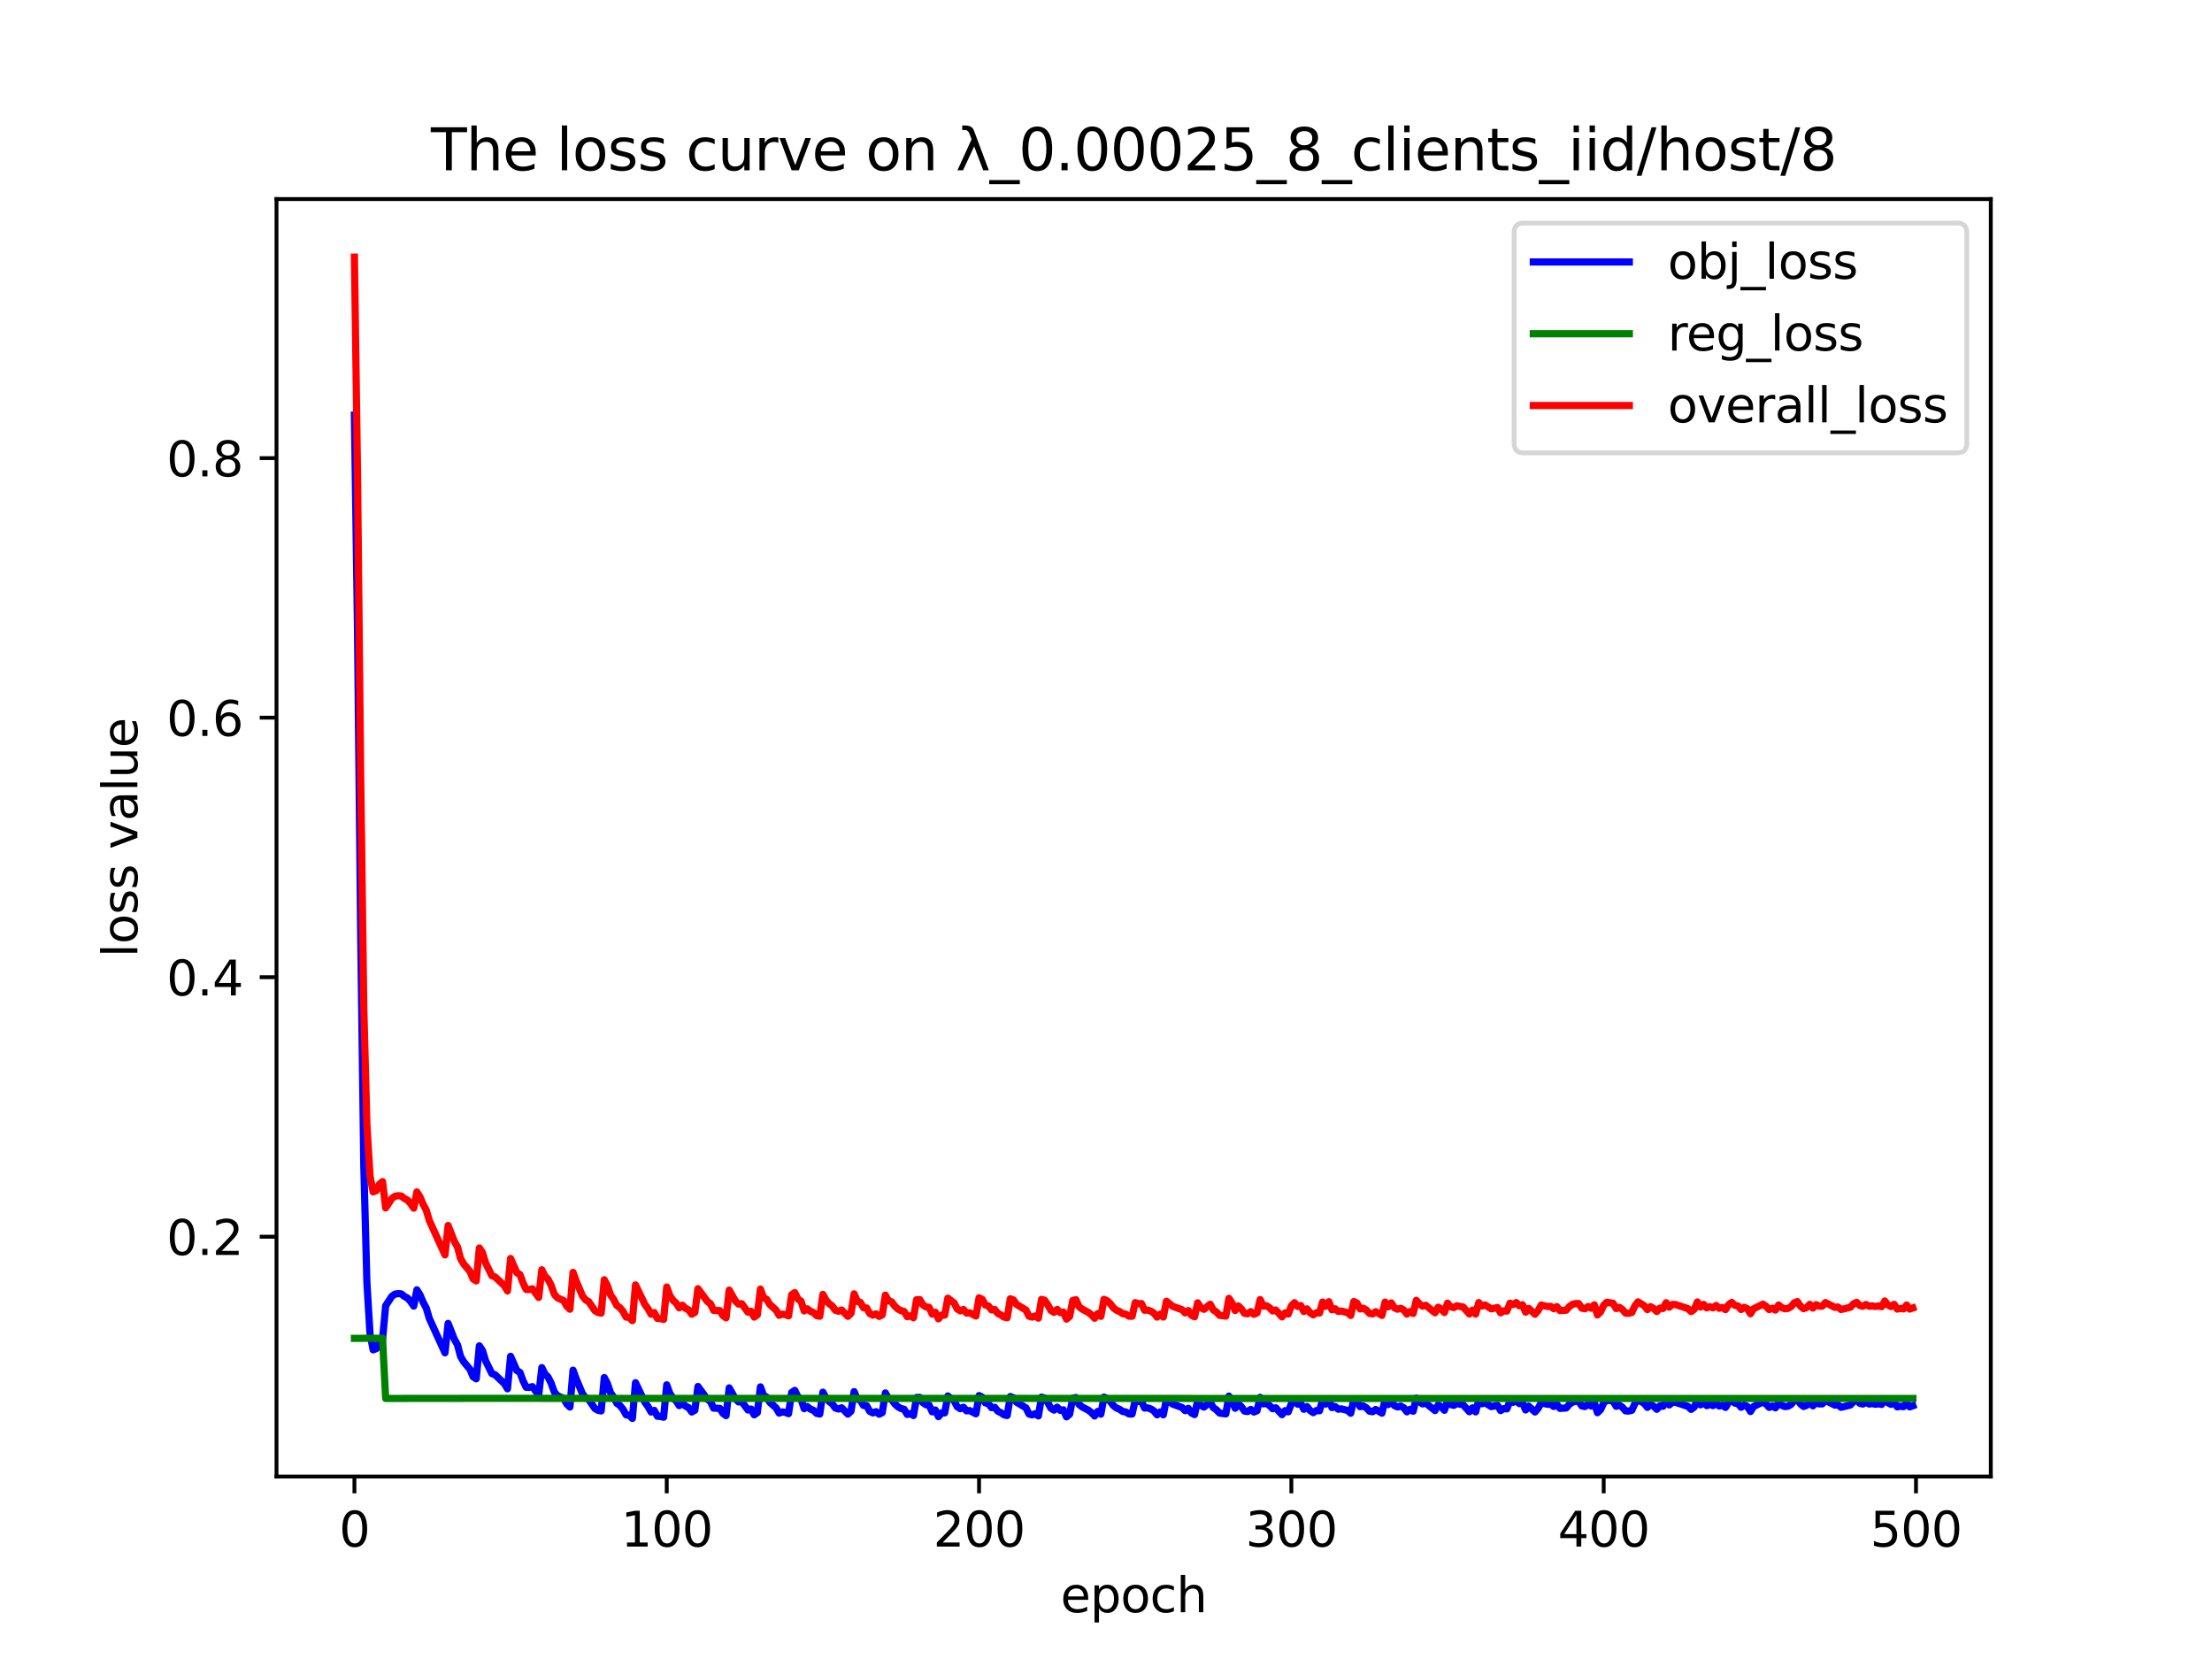 <?xml version="1.0" encoding="utf-8" standalone="no"?>
<!DOCTYPE svg PUBLIC "-//W3C//DTD SVG 1.1//EN"
  "http://www.w3.org/Graphics/SVG/1.1/DTD/svg11.dtd">
<svg xmlns:xlink="http://www.w3.org/1999/xlink" width="460.8pt" height="345.6pt" viewBox="0 0 460.8 345.6" xmlns="http://www.w3.org/2000/svg" version="1.1">
 <defs>
  <style type="text/css">*{stroke-linejoin: round; stroke-linecap: butt}</style>
 </defs>
 <g id="figure_1">
  <g id="patch_1">
   <path d="M 0 345.6 
L 460.8 345.6 
L 460.8 0 
L 0 0 
z
" style="fill: #ffffff"/>
  </g>
  <g id="axes_1">
   <g id="patch_2">
    <path d="M 57.6 307.584 
L 414.72 307.584 
L 414.72 41.472 
L 57.6 41.472 
z
" style="fill: #ffffff"/>
   </g>
   <g id="matplotlib.axis_1">
    <g id="xtick_1">
     <g id="line2d_1">
      <defs>
       <path id="m5f96a5a311" d="M 0 0 
L 0 3.5 
" style="stroke: #000000; stroke-width: 0.8"/>
      </defs>
      <g>
       <use xlink:href="#m5f96a5a311" x="73.833" y="307.584" style="stroke: #000000; stroke-width: 0.8"/>
      </g>
     </g>
     <g id="text_1">
      <!-- 0 -->
      <g transform="translate(70.651 322.182) scale(0.1 -0.1)">
       <defs>
        <path id="DejaVuSans-30" d="M 2034 4250 
Q 1547 4250 1301 3770 
Q 1056 3291 1056 2328 
Q 1056 1369 1301 889 
Q 1547 409 2034 409 
Q 2525 409 2770 889 
Q 3016 1369 3016 2328 
Q 3016 3291 2770 3770 
Q 2525 4250 2034 4250 
z
M 2034 4750 
Q 2819 4750 3233 4129 
Q 3647 3509 3647 2328 
Q 3647 1150 3233 529 
Q 2819 -91 2034 -91 
Q 1250 -91 836 529 
Q 422 1150 422 2328 
Q 422 3509 836 4129 
Q 1250 4750 2034 4750 
z
" transform="scale(0.016)"/>
       </defs>
       <use xlink:href="#DejaVuSans-30"/>
      </g>
     </g>
    </g>
    <g id="xtick_2">
     <g id="line2d_2">
      <g>
       <use xlink:href="#m5f96a5a311" x="138.894" y="307.584" style="stroke: #000000; stroke-width: 0.8"/>
      </g>
     </g>
     <g id="text_2">
      <!-- 100 -->
      <g transform="translate(129.35 322.182) scale(0.1 -0.1)">
       <defs>
        <path id="DejaVuSans-31" d="M 794 531 
L 1825 531 
L 1825 4091 
L 703 3866 
L 703 4441 
L 1819 4666 
L 2450 4666 
L 2450 531 
L 3481 531 
L 3481 0 
L 794 0 
L 794 531 
z
" transform="scale(0.016)"/>
       </defs>
       <use xlink:href="#DejaVuSans-31"/>
       <use xlink:href="#DejaVuSans-30" x="63.623"/>
       <use xlink:href="#DejaVuSans-30" x="127.246"/>
      </g>
     </g>
    </g>
    <g id="xtick_3">
     <g id="line2d_3">
      <g>
       <use xlink:href="#m5f96a5a311" x="203.955" y="307.584" style="stroke: #000000; stroke-width: 0.8"/>
      </g>
     </g>
     <g id="text_3">
      <!-- 200 -->
      <g transform="translate(194.411 322.182) scale(0.1 -0.1)">
       <defs>
        <path id="DejaVuSans-32" d="M 1228 531 
L 3431 531 
L 3431 0 
L 469 0 
L 469 531 
Q 828 903 1448 1529 
Q 2069 2156 2228 2338 
Q 2531 2678 2651 2914 
Q 2772 3150 2772 3378 
Q 2772 3750 2511 3984 
Q 2250 4219 1831 4219 
Q 1534 4219 1204 4116 
Q 875 4013 500 3803 
L 500 4441 
Q 881 4594 1212 4672 
Q 1544 4750 1819 4750 
Q 2544 4750 2975 4387 
Q 3406 4025 3406 3419 
Q 3406 3131 3298 2873 
Q 3191 2616 2906 2266 
Q 2828 2175 2409 1742 
Q 1991 1309 1228 531 
z
" transform="scale(0.016)"/>
       </defs>
       <use xlink:href="#DejaVuSans-32"/>
       <use xlink:href="#DejaVuSans-30" x="63.623"/>
       <use xlink:href="#DejaVuSans-30" x="127.246"/>
      </g>
     </g>
    </g>
    <g id="xtick_4">
     <g id="line2d_4">
      <g>
       <use xlink:href="#m5f96a5a311" x="269.016" y="307.584" style="stroke: #000000; stroke-width: 0.8"/>
      </g>
     </g>
     <g id="text_4">
      <!-- 300 -->
      <g transform="translate(259.472 322.182) scale(0.1 -0.1)">
       <defs>
        <path id="DejaVuSans-33" d="M 2597 2516 
Q 3050 2419 3304 2112 
Q 3559 1806 3559 1356 
Q 3559 666 3084 287 
Q 2609 -91 1734 -91 
Q 1441 -91 1130 -33 
Q 819 25 488 141 
L 488 750 
Q 750 597 1062 519 
Q 1375 441 1716 441 
Q 2309 441 2620 675 
Q 2931 909 2931 1356 
Q 2931 1769 2642 2001 
Q 2353 2234 1838 2234 
L 1294 2234 
L 1294 2753 
L 1863 2753 
Q 2328 2753 2575 2939 
Q 2822 3125 2822 3475 
Q 2822 3834 2567 4026 
Q 2313 4219 1838 4219 
Q 1578 4219 1281 4162 
Q 984 4106 628 3988 
L 628 4550 
Q 988 4650 1302 4700 
Q 1616 4750 1894 4750 
Q 2613 4750 3031 4423 
Q 3450 4097 3450 3541 
Q 3450 3153 3228 2886 
Q 3006 2619 2597 2516 
z
" transform="scale(0.016)"/>
       </defs>
       <use xlink:href="#DejaVuSans-33"/>
       <use xlink:href="#DejaVuSans-30" x="63.623"/>
       <use xlink:href="#DejaVuSans-30" x="127.246"/>
      </g>
     </g>
    </g>
    <g id="xtick_5">
     <g id="line2d_5">
      <g>
       <use xlink:href="#m5f96a5a311" x="334.077" y="307.584" style="stroke: #000000; stroke-width: 0.8"/>
      </g>
     </g>
     <g id="text_5">
      <!-- 400 -->
      <g transform="translate(324.533 322.182) scale(0.1 -0.1)">
       <defs>
        <path id="DejaVuSans-34" d="M 2419 4116 
L 825 1625 
L 2419 1625 
L 2419 4116 
z
M 2253 4666 
L 3047 4666 
L 3047 1625 
L 3713 1625 
L 3713 1100 
L 3047 1100 
L 3047 0 
L 2419 0 
L 2419 1100 
L 313 1100 
L 313 1709 
L 2253 4666 
z
" transform="scale(0.016)"/>
       </defs>
       <use xlink:href="#DejaVuSans-34"/>
       <use xlink:href="#DejaVuSans-30" x="63.623"/>
       <use xlink:href="#DejaVuSans-30" x="127.246"/>
      </g>
     </g>
    </g>
    <g id="xtick_6">
     <g id="line2d_6">
      <g>
       <use xlink:href="#m5f96a5a311" x="399.138" y="307.584" style="stroke: #000000; stroke-width: 0.8"/>
      </g>
     </g>
     <g id="text_6">
      <!-- 500 -->
      <g transform="translate(389.594 322.182) scale(0.1 -0.1)">
       <defs>
        <path id="DejaVuSans-35" d="M 691 4666 
L 3169 4666 
L 3169 4134 
L 1269 4134 
L 1269 2991 
Q 1406 3038 1543 3061 
Q 1681 3084 1819 3084 
Q 2600 3084 3056 2656 
Q 3513 2228 3513 1497 
Q 3513 744 3044 326 
Q 2575 -91 1722 -91 
Q 1428 -91 1123 -41 
Q 819 9 494 109 
L 494 744 
Q 775 591 1075 516 
Q 1375 441 1709 441 
Q 2250 441 2565 725 
Q 2881 1009 2881 1497 
Q 2881 1984 2565 2268 
Q 2250 2553 1709 2553 
Q 1456 2553 1204 2497 
Q 953 2441 691 2322 
L 691 4666 
z
" transform="scale(0.016)"/>
       </defs>
       <use xlink:href="#DejaVuSans-35"/>
       <use xlink:href="#DejaVuSans-30" x="63.623"/>
       <use xlink:href="#DejaVuSans-30" x="127.246"/>
      </g>
     </g>
    </g>
    <g id="text_7">
     <!-- epoch -->
     <g transform="translate(220.932 335.861) scale(0.1 -0.1)">
      <defs>
       <path id="DejaVuSans-65" d="M 3597 1894 
L 3597 1613 
L 953 1613 
Q 991 1019 1311 708 
Q 1631 397 2203 397 
Q 2534 397 2845 478 
Q 3156 559 3463 722 
L 3463 178 
Q 3153 47 2828 -22 
Q 2503 -91 2169 -91 
Q 1331 -91 842 396 
Q 353 884 353 1716 
Q 353 2575 817 3079 
Q 1281 3584 2069 3584 
Q 2775 3584 3186 3129 
Q 3597 2675 3597 1894 
z
M 3022 2063 
Q 3016 2534 2758 2815 
Q 2500 3097 2075 3097 
Q 1594 3097 1305 2825 
Q 1016 2553 972 2059 
L 3022 2063 
z
" transform="scale(0.016)"/>
       <path id="DejaVuSans-70" d="M 1159 525 
L 1159 -1331 
L 581 -1331 
L 581 3500 
L 1159 3500 
L 1159 2969 
Q 1341 3281 1617 3432 
Q 1894 3584 2278 3584 
Q 2916 3584 3314 3078 
Q 3713 2572 3713 1747 
Q 3713 922 3314 415 
Q 2916 -91 2278 -91 
Q 1894 -91 1617 61 
Q 1341 213 1159 525 
z
M 3116 1747 
Q 3116 2381 2855 2742 
Q 2594 3103 2138 3103 
Q 1681 3103 1420 2742 
Q 1159 2381 1159 1747 
Q 1159 1113 1420 752 
Q 1681 391 2138 391 
Q 2594 391 2855 752 
Q 3116 1113 3116 1747 
z
" transform="scale(0.016)"/>
       <path id="DejaVuSans-6f" d="M 1959 3097 
Q 1497 3097 1228 2736 
Q 959 2375 959 1747 
Q 959 1119 1226 758 
Q 1494 397 1959 397 
Q 2419 397 2687 759 
Q 2956 1122 2956 1747 
Q 2956 2369 2687 2733 
Q 2419 3097 1959 3097 
z
M 1959 3584 
Q 2709 3584 3137 3096 
Q 3566 2609 3566 1747 
Q 3566 888 3137 398 
Q 2709 -91 1959 -91 
Q 1206 -91 779 398 
Q 353 888 353 1747 
Q 353 2609 779 3096 
Q 1206 3584 1959 3584 
z
" transform="scale(0.016)"/>
       <path id="DejaVuSans-63" d="M 3122 3366 
L 3122 2828 
Q 2878 2963 2633 3030 
Q 2388 3097 2138 3097 
Q 1578 3097 1268 2742 
Q 959 2388 959 1747 
Q 959 1106 1268 751 
Q 1578 397 2138 397 
Q 2388 397 2633 464 
Q 2878 531 3122 666 
L 3122 134 
Q 2881 22 2623 -34 
Q 2366 -91 2075 -91 
Q 1284 -91 818 406 
Q 353 903 353 1747 
Q 353 2603 823 3093 
Q 1294 3584 2113 3584 
Q 2378 3584 2631 3529 
Q 2884 3475 3122 3366 
z
" transform="scale(0.016)"/>
       <path id="DejaVuSans-68" d="M 3513 2113 
L 3513 0 
L 2938 0 
L 2938 2094 
Q 2938 2591 2744 2837 
Q 2550 3084 2163 3084 
Q 1697 3084 1428 2787 
Q 1159 2491 1159 1978 
L 1159 0 
L 581 0 
L 581 4863 
L 1159 4863 
L 1159 2956 
Q 1366 3272 1645 3428 
Q 1925 3584 2291 3584 
Q 2894 3584 3203 3211 
Q 3513 2838 3513 2113 
z
" transform="scale(0.016)"/>
      </defs>
      <use xlink:href="#DejaVuSans-65"/>
      <use xlink:href="#DejaVuSans-70" x="61.523"/>
      <use xlink:href="#DejaVuSans-6f" x="125"/>
      <use xlink:href="#DejaVuSans-63" x="186.182"/>
      <use xlink:href="#DejaVuSans-68" x="241.162"/>
     </g>
    </g>
   </g>
   <g id="matplotlib.axis_2">
    <g id="ytick_1">
     <g id="line2d_7">
      <defs>
       <path id="mce538d1c68" d="M 0 0 
L -3.5 0 
" style="stroke: #000000; stroke-width: 0.8"/>
      </defs>
      <g>
       <use xlink:href="#mce538d1c68" x="57.6" y="257.631" style="stroke: #000000; stroke-width: 0.8"/>
      </g>
     </g>
     <g id="text_8">
      <!-- 0.2 -->
      <g transform="translate(34.697 261.43) scale(0.1 -0.1)">
       <defs>
        <path id="DejaVuSans-2e" d="M 684 794 
L 1344 794 
L 1344 0 
L 684 0 
L 684 794 
z
" transform="scale(0.016)"/>
       </defs>
       <use xlink:href="#DejaVuSans-30"/>
       <use xlink:href="#DejaVuSans-2e" x="63.623"/>
       <use xlink:href="#DejaVuSans-32" x="95.41"/>
      </g>
     </g>
    </g>
    <g id="ytick_2">
     <g id="line2d_8">
      <g>
       <use xlink:href="#mce538d1c68" x="57.6" y="203.567" style="stroke: #000000; stroke-width: 0.8"/>
      </g>
     </g>
     <g id="text_9">
      <!-- 0.4 -->
      <g transform="translate(34.697 207.366) scale(0.1 -0.1)">
       <use xlink:href="#DejaVuSans-30"/>
       <use xlink:href="#DejaVuSans-2e" x="63.623"/>
       <use xlink:href="#DejaVuSans-34" x="95.41"/>
      </g>
     </g>
    </g>
    <g id="ytick_3">
     <g id="line2d_9">
      <g>
       <use xlink:href="#mce538d1c68" x="57.6" y="149.502" style="stroke: #000000; stroke-width: 0.8"/>
      </g>
     </g>
     <g id="text_10">
      <!-- 0.6 -->
      <g transform="translate(34.697 153.302) scale(0.1 -0.1)">
       <defs>
        <path id="DejaVuSans-36" d="M 2113 2584 
Q 1688 2584 1439 2293 
Q 1191 2003 1191 1497 
Q 1191 994 1439 701 
Q 1688 409 2113 409 
Q 2538 409 2786 701 
Q 3034 994 3034 1497 
Q 3034 2003 2786 2293 
Q 2538 2584 2113 2584 
z
M 3366 4563 
L 3366 3988 
Q 3128 4100 2886 4159 
Q 2644 4219 2406 4219 
Q 1781 4219 1451 3797 
Q 1122 3375 1075 2522 
Q 1259 2794 1537 2939 
Q 1816 3084 2150 3084 
Q 2853 3084 3261 2657 
Q 3669 2231 3669 1497 
Q 3669 778 3244 343 
Q 2819 -91 2113 -91 
Q 1303 -91 875 529 
Q 447 1150 447 2328 
Q 447 3434 972 4092 
Q 1497 4750 2381 4750 
Q 2619 4750 2861 4703 
Q 3103 4656 3366 4563 
z
" transform="scale(0.016)"/>
       </defs>
       <use xlink:href="#DejaVuSans-30"/>
       <use xlink:href="#DejaVuSans-2e" x="63.623"/>
       <use xlink:href="#DejaVuSans-36" x="95.41"/>
      </g>
     </g>
    </g>
    <g id="ytick_4">
     <g id="line2d_10">
      <g>
       <use xlink:href="#mce538d1c68" x="57.6" y="95.438" style="stroke: #000000; stroke-width: 0.8"/>
      </g>
     </g>
     <g id="text_11">
      <!-- 0.8 -->
      <g transform="translate(34.697 99.237) scale(0.1 -0.1)">
       <defs>
        <path id="DejaVuSans-38" d="M 2034 2216 
Q 1584 2216 1326 1975 
Q 1069 1734 1069 1313 
Q 1069 891 1326 650 
Q 1584 409 2034 409 
Q 2484 409 2743 651 
Q 3003 894 3003 1313 
Q 3003 1734 2745 1975 
Q 2488 2216 2034 2216 
z
M 1403 2484 
Q 997 2584 770 2862 
Q 544 3141 544 3541 
Q 544 4100 942 4425 
Q 1341 4750 2034 4750 
Q 2731 4750 3128 4425 
Q 3525 4100 3525 3541 
Q 3525 3141 3298 2862 
Q 3072 2584 2669 2484 
Q 3125 2378 3379 2068 
Q 3634 1759 3634 1313 
Q 3634 634 3220 271 
Q 2806 -91 2034 -91 
Q 1263 -91 848 271 
Q 434 634 434 1313 
Q 434 1759 690 2068 
Q 947 2378 1403 2484 
z
M 1172 3481 
Q 1172 3119 1398 2916 
Q 1625 2713 2034 2713 
Q 2441 2713 2670 2916 
Q 2900 3119 2900 3481 
Q 2900 3844 2670 4047 
Q 2441 4250 2034 4250 
Q 1625 4250 1398 4047 
Q 1172 3844 1172 3481 
z
" transform="scale(0.016)"/>
       </defs>
       <use xlink:href="#DejaVuSans-30"/>
       <use xlink:href="#DejaVuSans-2e" x="63.623"/>
       <use xlink:href="#DejaVuSans-38" x="95.41"/>
      </g>
     </g>
    </g>
    <g id="text_12">
     <!-- loss value -->
     <g transform="translate(28.617 199.433) rotate(-90) scale(0.1 -0.1)">
      <defs>
       <path id="DejaVuSans-6c" d="M 603 4863 
L 1178 4863 
L 1178 0 
L 603 0 
L 603 4863 
z
" transform="scale(0.016)"/>
       <path id="DejaVuSans-73" d="M 2834 3397 
L 2834 2853 
Q 2591 2978 2328 3040 
Q 2066 3103 1784 3103 
Q 1356 3103 1142 2972 
Q 928 2841 928 2578 
Q 928 2378 1081 2264 
Q 1234 2150 1697 2047 
L 1894 2003 
Q 2506 1872 2764 1633 
Q 3022 1394 3022 966 
Q 3022 478 2636 193 
Q 2250 -91 1575 -91 
Q 1294 -91 989 -36 
Q 684 19 347 128 
L 347 722 
Q 666 556 975 473 
Q 1284 391 1588 391 
Q 1994 391 2212 530 
Q 2431 669 2431 922 
Q 2431 1156 2273 1281 
Q 2116 1406 1581 1522 
L 1381 1569 
Q 847 1681 609 1914 
Q 372 2147 372 2553 
Q 372 3047 722 3315 
Q 1072 3584 1716 3584 
Q 2034 3584 2315 3537 
Q 2597 3491 2834 3397 
z
" transform="scale(0.016)"/>
       <path id="DejaVuSans-20" transform="scale(0.016)"/>
       <path id="DejaVuSans-76" d="M 191 3500 
L 800 3500 
L 1894 563 
L 2988 3500 
L 3597 3500 
L 2284 0 
L 1503 0 
L 191 3500 
z
" transform="scale(0.016)"/>
       <path id="DejaVuSans-61" d="M 2194 1759 
Q 1497 1759 1228 1600 
Q 959 1441 959 1056 
Q 959 750 1161 570 
Q 1363 391 1709 391 
Q 2188 391 2477 730 
Q 2766 1069 2766 1631 
L 2766 1759 
L 2194 1759 
z
M 3341 1997 
L 3341 0 
L 2766 0 
L 2766 531 
Q 2569 213 2275 61 
Q 1981 -91 1556 -91 
Q 1019 -91 701 211 
Q 384 513 384 1019 
Q 384 1609 779 1909 
Q 1175 2209 1959 2209 
L 2766 2209 
L 2766 2266 
Q 2766 2663 2505 2880 
Q 2244 3097 1772 3097 
Q 1472 3097 1187 3025 
Q 903 2953 641 2809 
L 641 3341 
Q 956 3463 1253 3523 
Q 1550 3584 1831 3584 
Q 2591 3584 2966 3190 
Q 3341 2797 3341 1997 
z
" transform="scale(0.016)"/>
       <path id="DejaVuSans-75" d="M 544 1381 
L 544 3500 
L 1119 3500 
L 1119 1403 
Q 1119 906 1312 657 
Q 1506 409 1894 409 
Q 2359 409 2629 706 
Q 2900 1003 2900 1516 
L 2900 3500 
L 3475 3500 
L 3475 0 
L 2900 0 
L 2900 538 
Q 2691 219 2414 64 
Q 2138 -91 1772 -91 
Q 1169 -91 856 284 
Q 544 659 544 1381 
z
M 1991 3584 
L 1991 3584 
z
" transform="scale(0.016)"/>
      </defs>
      <use xlink:href="#DejaVuSans-6c"/>
      <use xlink:href="#DejaVuSans-6f" x="27.783"/>
      <use xlink:href="#DejaVuSans-73" x="88.965"/>
      <use xlink:href="#DejaVuSans-73" x="141.064"/>
      <use xlink:href="#DejaVuSans-20" x="193.164"/>
      <use xlink:href="#DejaVuSans-76" x="224.951"/>
      <use xlink:href="#DejaVuSans-61" x="284.131"/>
      <use xlink:href="#DejaVuSans-6c" x="345.41"/>
      <use xlink:href="#DejaVuSans-75" x="373.193"/>
      <use xlink:href="#DejaVuSans-65" x="436.572"/>
     </g>
    </g>
   </g>
   <g id="line2d_11">
    <path d="M 73.833 86.461 
L 74.483 131.934 
L 75.134 194.327 
L 75.785 242.802 
L 76.435 267.257 
L 77.086 277.919 
L 77.736 281.198 
L 78.387 280.941 
L 79.038 279.607 
L 79.688 279.068 
L 80.339 272.002 
L 81.64 270.034 
L 82.291 269.584 
L 82.941 269.475 
L 83.592 269.542 
L 84.242 270.066 
L 84.893 270.41 
L 85.544 271.127 
L 86.194 272.084 
L 86.845 268.696 
L 87.496 269.744 
L 88.146 271.275 
L 88.797 272.503 
L 89.447 274.683 
L 92.7 281.818 
L 93.351 275.691 
L 94.652 279.007 
L 95.303 280.151 
L 95.953 282.604 
L 96.604 283.695 
L 97.905 285.254 
L 98.556 286.813 
L 99.207 287.231 
L 99.857 280.364 
L 100.508 281.333 
L 101.158 283.48 
L 102.46 286.138 
L 103.11 286.372 
L 104.411 287.602 
L 105.062 288.213 
L 105.713 289.31 
L 106.363 282.546 
L 107.664 285.502 
L 108.315 285.9 
L 108.966 287.666 
L 109.616 288.998 
L 110.267 289.016 
L 110.918 288.864 
L 112.219 290.677 
L 112.869 284.898 
L 113.52 286.21 
L 114.171 286.873 
L 114.821 288.156 
L 115.472 289.996 
L 116.122 290.733 
L 117.424 291.321 
L 118.074 292.489 
L 118.725 293.11 
L 119.375 285.437 
L 120.026 287.229 
L 121.327 290.312 
L 121.978 291.162 
L 122.629 291.524 
L 123.93 293.419 
L 124.58 293.8 
L 125.231 293.926 
L 125.882 286.968 
L 126.532 288.202 
L 127.183 290.128 
L 127.833 291.053 
L 128.484 292.317 
L 129.135 292.786 
L 129.785 293.577 
L 130.436 294.743 
L 131.086 294.816 
L 131.737 295.488 
L 132.388 288.044 
L 134.339 292.112 
L 134.99 292.995 
L 135.641 294.158 
L 136.291 293.803 
L 136.942 295.026 
L 137.593 295.074 
L 138.243 295.236 
L 138.894 288.484 
L 139.544 290.28 
L 140.195 291.235 
L 140.846 291.82 
L 141.496 292.819 
L 142.147 292.273 
L 142.797 292.923 
L 143.448 293.233 
L 144.099 294.144 
L 144.749 293.776 
L 145.4 288.831 
L 147.352 291.491 
L 148.002 291.959 
L 148.653 293.341 
L 149.954 293.388 
L 150.605 294.443 
L 151.255 294.9 
L 151.906 289.124 
L 153.207 291.419 
L 153.858 292.036 
L 154.508 291.951 
L 155.81 293.726 
L 156.46 293.528 
L 157.111 294.739 
L 157.761 294.286 
L 158.412 288.914 
L 159.063 290.686 
L 159.713 291.043 
L 160.364 292.131 
L 161.665 293.273 
L 162.316 294.375 
L 162.966 294.127 
L 163.617 294.224 
L 164.268 294.496 
L 164.918 290.079 
L 165.569 289.647 
L 166.219 290.965 
L 166.87 291.431 
L 167.521 293.454 
L 168.171 293.017 
L 168.822 293.535 
L 169.472 293.808 
L 170.123 294.439 
L 170.774 294.566 
L 171.424 290.015 
L 172.075 291.22 
L 172.725 291.947 
L 173.376 292.445 
L 174.027 293.326 
L 174.677 293.526 
L 175.328 293.269 
L 176.629 294.586 
L 177.28 293.968 
L 177.93 289.904 
L 178.581 291.453 
L 179.232 291.683 
L 179.882 292.784 
L 180.533 292.837 
L 181.183 294.005 
L 181.834 294.333 
L 182.485 294.078 
L 183.135 294.6 
L 183.786 294.274 
L 184.436 290.173 
L 185.087 291.325 
L 185.738 291.562 
L 186.388 292.442 
L 187.039 293.046 
L 187.69 293.412 
L 188.34 293.572 
L 188.991 294.652 
L 189.641 294.48 
L 190.292 294.881 
L 190.943 291.113 
L 191.593 291.098 
L 192.244 292.184 
L 192.894 292.626 
L 193.545 292.707 
L 194.196 294.112 
L 194.846 293.732 
L 195.497 295.112 
L 196.147 294.324 
L 196.798 294.326 
L 197.449 290.803 
L 198.75 291.784 
L 199.401 293.05 
L 200.051 293.454 
L 200.702 293.146 
L 201.352 293.907 
L 202.003 293.848 
L 203.304 294.52 
L 203.955 290.726 
L 204.605 291.036 
L 205.256 292.224 
L 205.907 292.426 
L 206.557 293.238 
L 207.208 293.161 
L 207.858 293.97 
L 208.509 294.287 
L 209.16 294.744 
L 209.81 294.876 
L 210.461 290.932 
L 211.112 291.172 
L 211.762 292.101 
L 213.714 293.267 
L 214.365 294.562 
L 215.015 294.746 
L 215.666 294.501 
L 216.316 294.964 
L 216.967 291.044 
L 217.618 291.236 
L 218.268 292.179 
L 218.919 293.348 
L 219.569 293.752 
L 220.22 293.138 
L 220.871 293.802 
L 221.521 293.693 
L 222.172 295.159 
L 222.822 294.611 
L 223.473 291.28 
L 224.124 291.12 
L 224.774 292.559 
L 225.425 293.08 
L 226.726 293.766 
L 227.377 294.28 
L 228.027 294.979 
L 228.678 294.018 
L 229.329 294.592 
L 229.979 291.04 
L 230.63 291.333 
L 231.28 291.932 
L 231.931 292.803 
L 232.582 293.313 
L 233.232 293.585 
L 233.883 294.036 
L 234.533 294.131 
L 235.184 294.55 
L 235.835 294.569 
L 236.485 291.736 
L 237.136 291.953 
L 237.787 291.928 
L 238.437 293.317 
L 239.088 293.28 
L 239.738 293.508 
L 240.389 293.917 
L 241.04 294.736 
L 241.69 294.136 
L 242.341 294.731 
L 242.991 291.445 
L 244.293 292.509 
L 246.244 293.199 
L 246.895 293.872 
L 247.546 293.385 
L 248.196 294.355 
L 248.847 294.683 
L 249.498 291.771 
L 250.148 292.78 
L 250.799 293.125 
L 252.1 292.064 
L 252.751 293.244 
L 253.401 293.682 
L 254.052 294.364 
L 255.353 294.541 
L 256.004 290.833 
L 256.654 291.806 
L 257.305 293.364 
L 257.955 292.409 
L 258.606 293.047 
L 259.257 293.957 
L 259.907 294.053 
L 260.558 293.607 
L 261.208 294.15 
L 261.859 293.884 
L 262.51 291.092 
L 263.16 292.448 
L 263.811 292.367 
L 264.462 292.779 
L 265.112 293.464 
L 265.763 293.268 
L 267.064 294.701 
L 267.715 293.864 
L 268.365 294.112 
L 269.016 292.404 
L 269.666 291.748 
L 270.317 292.517 
L 270.968 292.337 
L 271.618 293.582 
L 272.269 293.023 
L 272.919 293.838 
L 273.57 294.278 
L 274.221 293.835 
L 274.871 293.89 
L 275.522 291.618 
L 276.173 292.492 
L 276.823 291.535 
L 277.474 293.231 
L 278.124 293.009 
L 278.775 293.558 
L 279.426 293.49 
L 280.727 293.818 
L 281.377 294.401 
L 282.028 291.498 
L 282.679 291.82 
L 283.329 293.038 
L 283.98 292.887 
L 284.63 293.264 
L 285.281 293.972 
L 285.932 294.091 
L 286.582 293.616 
L 287.884 294.387 
L 288.534 291.615 
L 289.185 292.598 
L 289.835 291.791 
L 290.486 292.816 
L 291.137 293.099 
L 291.787 292.91 
L 292.438 293.264 
L 293.088 294.116 
L 293.739 293.585 
L 294.39 293.983 
L 295.04 291.241 
L 295.691 292.003 
L 296.341 292.464 
L 296.992 292.273 
L 298.944 293.848 
L 299.595 292.687 
L 300.245 293.044 
L 300.896 293.79 
L 301.546 291.842 
L 302.197 292.592 
L 302.848 292.765 
L 303.498 292.395 
L 304.799 292.647 
L 306.101 294.091 
L 306.751 293.277 
L 307.402 294.117 
L 308.052 291.717 
L 308.703 292.435 
L 309.354 292.216 
L 310.655 293.026 
L 311.956 292.751 
L 312.607 293.854 
L 313.257 293.442 
L 313.908 293.498 
L 314.559 291.847 
L 315.209 292.134 
L 315.86 291.72 
L 316.51 292.393 
L 317.161 292.173 
L 317.812 293.717 
L 318.462 292.932 
L 319.763 294.144 
L 320.414 293.385 
L 321.065 292.232 
L 322.366 292.538 
L 323.016 292.505 
L 323.667 292.993 
L 324.318 292.552 
L 324.968 293.391 
L 326.27 293.309 
L 326.92 292.546 
L 327.571 292.088 
L 328.221 291.932 
L 328.872 291.924 
L 329.523 292.888 
L 330.173 293.007 
L 330.824 292.538 
L 331.474 292.895 
L 332.125 292.185 
L 332.776 294.293 
L 333.426 293.659 
L 334.077 292.271 
L 334.727 291.654 
L 336.029 291.859 
L 336.679 292.962 
L 337.33 292.716 
L 337.981 293.16 
L 338.631 293.91 
L 339.282 293.951 
L 339.932 293.795 
L 340.583 292.391 
L 341.234 291.568 
L 342.535 292.374 
L 343.185 293.185 
L 343.836 292.572 
L 344.487 292.938 
L 345.137 293.582 
L 345.788 292.869 
L 346.438 292.951 
L 347.089 291.741 
L 347.74 292.67 
L 348.39 292.115 
L 349.041 292.128 
L 351.643 292.984 
L 352.294 293.601 
L 352.945 293.108 
L 353.595 291.587 
L 354.246 292.651 
L 354.896 292.098 
L 355.547 292.822 
L 356.198 292.579 
L 356.848 292.814 
L 357.499 292.322 
L 358.149 292.905 
L 358.8 292.734 
L 359.451 293.19 
L 360.101 292.154 
L 360.752 291.679 
L 361.402 292.296 
L 362.053 292.423 
L 362.704 293.163 
L 363.354 292.702 
L 364.005 292.999 
L 364.656 294.048 
L 365.306 292.999 
L 367.258 292.053 
L 367.909 292.489 
L 368.559 293.183 
L 369.21 292.901 
L 369.86 293.276 
L 370.511 292.224 
L 371.162 292.758 
L 371.812 293.016 
L 372.463 292.945 
L 373.113 292.567 
L 373.764 291.777 
L 374.415 291.508 
L 375.065 292.465 
L 375.716 292.993 
L 376.367 292.751 
L 377.017 292.082 
L 377.668 292.862 
L 378.318 292.147 
L 378.969 292.464 
L 379.62 292.455 
L 380.27 291.717 
L 382.222 292.712 
L 382.873 292.638 
L 383.523 293.166 
L 385.475 292.686 
L 386.126 291.974 
L 386.776 291.675 
L 387.427 292.336 
L 388.078 292.487 
L 388.728 292.119 
L 389.379 292.488 
L 390.029 292.397 
L 390.68 292.537 
L 391.331 292.427 
L 391.981 292.575 
L 392.632 291.389 
L 393.282 292.218 
L 393.933 292.55 
L 394.584 292.088 
L 395.234 293.076 
L 395.885 292.942 
L 396.535 293.031 
L 397.186 292.227 
L 397.837 293.074 
L 398.487 292.841 
L 398.487 292.841 
" clip-path="url(#pc527990d55)" style="fill: none; stroke: #0000ff; stroke-width: 1.5; stroke-linecap: square"/>
   </g>
   <g id="line2d_12">
    <path d="M 73.833 278.802 
L 79.688 278.782 
L 80.339 291.322 
L 97.905 291.303 
L 334.727 291.327 
L 398.487 291.327 
L 398.487 291.327 
" clip-path="url(#pc527990d55)" style="fill: none; stroke: #008000; stroke-width: 1.5; stroke-linecap: square"/>
   </g>
   <g id="line2d_13">
    <path d="M 73.833 53.568 
L 74.483 99.04 
L 75.134 161.432 
L 75.785 209.906 
L 76.435 234.358 
L 77.086 245.017 
L 77.736 248.293 
L 78.387 248.034 
L 79.038 246.696 
L 79.688 246.155 
L 80.339 251.629 
L 81.64 249.652 
L 82.291 249.197 
L 82.941 249.085 
L 83.592 249.149 
L 84.242 249.67 
L 84.893 250.012 
L 85.544 250.728 
L 86.194 251.683 
L 86.845 248.298 
L 87.496 249.346 
L 88.146 250.877 
L 88.797 252.105 
L 89.447 254.284 
L 92.7 261.42 
L 93.351 255.295 
L 94.652 258.613 
L 95.303 259.758 
L 95.953 262.211 
L 96.604 263.303 
L 97.905 264.862 
L 98.556 266.422 
L 99.207 266.84 
L 99.857 259.975 
L 100.508 260.944 
L 101.158 263.092 
L 102.46 265.751 
L 103.11 265.986 
L 104.411 267.216 
L 105.062 267.828 
L 105.713 268.924 
L 106.363 262.162 
L 107.664 265.119 
L 108.315 265.517 
L 108.966 267.284 
L 109.616 268.615 
L 110.267 268.634 
L 110.918 268.483 
L 112.219 270.296 
L 112.869 264.518 
L 113.52 265.831 
L 114.171 266.493 
L 114.821 267.777 
L 115.472 269.618 
L 116.122 270.355 
L 117.424 270.943 
L 118.074 272.11 
L 118.725 272.732 
L 119.375 265.06 
L 120.026 266.853 
L 121.327 269.936 
L 121.978 270.786 
L 122.629 271.148 
L 123.93 273.043 
L 124.58 273.424 
L 125.231 273.55 
L 125.882 266.593 
L 126.532 267.828 
L 127.183 269.753 
L 127.833 270.678 
L 128.484 271.943 
L 129.135 272.412 
L 129.785 273.203 
L 130.436 274.369 
L 131.086 274.442 
L 131.737 275.114 
L 132.388 267.671 
L 134.339 271.739 
L 134.99 272.622 
L 135.641 273.785 
L 136.291 273.43 
L 136.942 274.653 
L 137.593 274.701 
L 138.243 274.862 
L 138.894 268.112 
L 139.544 269.908 
L 140.195 270.863 
L 140.846 271.448 
L 141.496 272.447 
L 142.147 271.901 
L 142.797 272.551 
L 143.448 272.861 
L 144.099 273.772 
L 144.749 273.404 
L 145.4 268.459 
L 147.352 271.119 
L 148.002 271.588 
L 148.653 272.97 
L 149.954 273.016 
L 150.605 274.072 
L 151.255 274.529 
L 151.906 268.753 
L 153.207 271.048 
L 153.858 271.666 
L 154.508 271.581 
L 155.81 273.355 
L 156.46 273.157 
L 157.111 274.368 
L 157.761 273.915 
L 158.412 268.543 
L 159.063 270.316 
L 159.713 270.672 
L 160.364 271.76 
L 161.665 272.902 
L 162.316 274.005 
L 162.966 273.757 
L 163.617 273.854 
L 164.268 274.125 
L 164.918 269.709 
L 165.569 269.277 
L 166.219 270.595 
L 166.87 271.061 
L 167.521 273.084 
L 168.171 272.647 
L 168.822 273.165 
L 169.472 273.438 
L 170.123 274.069 
L 170.774 274.196 
L 171.424 269.645 
L 172.075 270.85 
L 172.725 271.577 
L 173.376 272.075 
L 174.027 272.956 
L 174.677 273.156 
L 175.328 272.899 
L 176.629 274.216 
L 177.28 273.598 
L 177.93 269.534 
L 178.581 271.083 
L 179.232 271.314 
L 179.882 272.414 
L 180.533 272.467 
L 181.183 273.635 
L 181.834 273.964 
L 182.485 273.709 
L 183.135 274.23 
L 183.786 273.904 
L 184.436 269.803 
L 185.087 270.956 
L 185.738 271.193 
L 186.388 272.072 
L 187.039 272.677 
L 187.69 273.043 
L 188.34 273.202 
L 188.991 274.282 
L 189.641 274.11 
L 190.292 274.512 
L 190.943 270.744 
L 191.593 270.729 
L 192.244 271.815 
L 192.894 272.256 
L 193.545 272.338 
L 194.196 273.742 
L 194.846 273.363 
L 195.497 274.743 
L 196.147 273.954 
L 196.798 273.956 
L 197.449 270.434 
L 198.75 271.415 
L 199.401 272.68 
L 200.051 273.085 
L 200.702 272.777 
L 201.352 273.538 
L 202.003 273.478 
L 203.304 274.15 
L 203.955 270.357 
L 204.605 270.667 
L 205.256 271.855 
L 205.907 272.057 
L 206.557 272.869 
L 207.208 272.792 
L 207.858 273.601 
L 208.509 273.918 
L 209.16 274.375 
L 209.81 274.507 
L 210.461 270.563 
L 211.112 270.803 
L 211.762 271.732 
L 213.714 272.898 
L 214.365 274.193 
L 215.015 274.377 
L 215.666 274.132 
L 216.316 274.595 
L 216.967 270.675 
L 217.618 270.867 
L 218.268 271.81 
L 218.919 272.979 
L 219.569 273.383 
L 220.22 272.769 
L 220.871 273.433 
L 221.521 273.324 
L 222.172 274.79 
L 222.822 274.242 
L 223.473 270.911 
L 224.124 270.751 
L 224.774 272.19 
L 225.425 272.711 
L 226.726 273.397 
L 227.377 273.911 
L 228.027 274.61 
L 228.678 273.649 
L 229.329 274.223 
L 229.979 270.671 
L 230.63 270.964 
L 231.28 271.564 
L 231.931 272.434 
L 232.582 272.944 
L 233.232 273.216 
L 233.883 273.667 
L 234.533 273.762 
L 235.184 274.181 
L 235.835 274.2 
L 236.485 271.368 
L 237.136 271.584 
L 237.787 271.56 
L 238.437 272.949 
L 239.088 272.912 
L 239.738 273.14 
L 240.389 273.549 
L 241.04 274.368 
L 241.69 273.767 
L 242.341 274.362 
L 242.991 271.076 
L 244.293 272.14 
L 246.244 272.83 
L 246.895 273.504 
L 247.546 273.017 
L 248.196 273.987 
L 248.847 274.314 
L 249.498 271.403 
L 250.148 272.411 
L 250.799 272.756 
L 252.1 271.695 
L 252.751 272.875 
L 253.401 273.313 
L 254.052 273.996 
L 255.353 274.173 
L 256.004 270.465 
L 256.654 271.438 
L 257.305 272.995 
L 257.955 272.041 
L 258.606 272.678 
L 259.257 273.588 
L 259.907 273.684 
L 260.558 273.238 
L 261.208 273.782 
L 261.859 273.516 
L 262.51 270.723 
L 263.16 272.08 
L 263.811 271.999 
L 264.462 272.41 
L 265.112 273.095 
L 265.763 272.9 
L 267.064 274.332 
L 267.715 273.495 
L 268.365 273.743 
L 269.016 272.035 
L 269.666 271.379 
L 270.317 272.149 
L 270.968 271.969 
L 271.618 273.214 
L 272.269 272.654 
L 272.919 273.469 
L 273.57 273.909 
L 274.221 273.466 
L 274.871 273.521 
L 275.522 271.249 
L 276.173 272.123 
L 276.823 271.167 
L 277.474 272.863 
L 278.124 272.64 
L 278.775 273.19 
L 279.426 273.121 
L 280.727 273.449 
L 281.377 274.033 
L 282.028 271.129 
L 282.679 271.452 
L 283.329 272.67 
L 283.98 272.518 
L 284.63 272.896 
L 285.281 273.604 
L 285.932 273.723 
L 286.582 273.248 
L 287.884 274.019 
L 288.534 271.247 
L 289.185 272.23 
L 289.835 271.423 
L 290.486 272.447 
L 291.137 272.731 
L 291.787 272.542 
L 292.438 272.896 
L 293.088 273.748 
L 293.739 273.217 
L 294.39 273.614 
L 295.04 270.873 
L 295.691 271.634 
L 296.341 272.096 
L 296.992 271.905 
L 298.944 273.48 
L 299.595 272.319 
L 300.245 272.675 
L 300.896 273.421 
L 301.546 271.474 
L 302.197 272.223 
L 302.848 272.397 
L 303.498 272.026 
L 304.799 272.279 
L 306.101 273.723 
L 306.751 272.909 
L 307.402 273.748 
L 308.052 271.349 
L 308.703 272.067 
L 309.354 271.848 
L 310.655 272.658 
L 311.956 272.382 
L 312.607 273.486 
L 313.257 273.074 
L 313.908 273.129 
L 314.559 271.478 
L 315.209 271.766 
L 315.86 271.352 
L 316.51 272.025 
L 317.161 271.805 
L 317.812 273.349 
L 318.462 272.563 
L 319.763 273.776 
L 320.414 273.017 
L 321.065 271.864 
L 322.366 272.17 
L 323.016 272.136 
L 323.667 272.625 
L 324.318 272.184 
L 324.968 273.023 
L 326.27 272.941 
L 326.92 272.177 
L 327.571 271.72 
L 328.221 271.563 
L 328.872 271.556 
L 329.523 272.52 
L 330.173 272.639 
L 330.824 272.17 
L 331.474 272.526 
L 332.125 271.817 
L 332.776 273.925 
L 333.426 273.29 
L 334.077 271.903 
L 334.727 271.286 
L 336.029 271.491 
L 336.679 272.594 
L 337.33 272.348 
L 337.981 272.792 
L 338.631 273.542 
L 339.282 273.583 
L 339.932 273.427 
L 340.583 272.023 
L 341.234 271.2 
L 342.535 272.006 
L 343.185 272.817 
L 343.836 272.204 
L 344.487 272.57 
L 345.137 273.214 
L 345.788 272.501 
L 346.438 272.583 
L 347.089 271.373 
L 347.74 272.302 
L 348.39 271.747 
L 349.041 271.76 
L 351.643 272.616 
L 352.294 273.233 
L 352.945 272.74 
L 353.595 271.219 
L 354.246 272.283 
L 354.896 271.73 
L 355.547 272.454 
L 356.198 272.211 
L 356.848 272.446 
L 357.499 271.954 
L 358.149 272.537 
L 358.8 272.366 
L 359.451 272.822 
L 360.101 271.786 
L 360.752 271.311 
L 361.402 271.928 
L 362.053 272.055 
L 362.704 272.795 
L 363.354 272.334 
L 364.005 272.631 
L 364.656 273.68 
L 365.306 272.631 
L 367.258 271.685 
L 367.909 272.121 
L 368.559 272.815 
L 369.21 272.533 
L 369.86 272.908 
L 370.511 271.856 
L 371.162 272.39 
L 371.812 272.648 
L 372.463 272.577 
L 373.113 272.199 
L 373.764 271.409 
L 374.415 271.14 
L 375.065 272.097 
L 375.716 272.625 
L 376.367 272.383 
L 377.017 271.714 
L 377.668 272.494 
L 378.318 271.779 
L 378.969 272.096 
L 379.62 272.087 
L 380.27 271.349 
L 382.222 272.344 
L 382.873 272.27 
L 383.523 272.798 
L 385.475 272.318 
L 386.126 271.606 
L 386.776 271.307 
L 387.427 271.968 
L 388.078 272.119 
L 388.728 271.751 
L 389.379 272.12 
L 390.029 272.029 
L 390.68 272.169 
L 391.331 272.059 
L 391.981 272.207 
L 392.632 271.021 
L 393.282 271.85 
L 393.933 272.183 
L 394.584 271.72 
L 395.234 272.708 
L 395.885 272.574 
L 396.535 272.663 
L 397.186 271.859 
L 397.837 272.706 
L 398.487 272.473 
L 398.487 272.473 
" clip-path="url(#pc527990d55)" style="fill: none; stroke: #ff0000; stroke-width: 1.5; stroke-linecap: square"/>
   </g>
   <g id="patch_3">
    <path d="M 57.6 307.584 
L 57.6 41.472 
" style="fill: none; stroke: #000000; stroke-width: 0.8; stroke-linejoin: miter; stroke-linecap: square"/>
   </g>
   <g id="patch_4">
    <path d="M 414.72 307.584 
L 414.72 41.472 
" style="fill: none; stroke: #000000; stroke-width: 0.8; stroke-linejoin: miter; stroke-linecap: square"/>
   </g>
   <g id="patch_5">
    <path d="M 57.6 307.584 
L 414.72 307.584 
" style="fill: none; stroke: #000000; stroke-width: 0.8; stroke-linejoin: miter; stroke-linecap: square"/>
   </g>
   <g id="patch_6">
    <path d="M 57.6 41.472 
L 414.72 41.472 
" style="fill: none; stroke: #000000; stroke-width: 0.8; stroke-linejoin: miter; stroke-linecap: square"/>
   </g>
   <g id="text_13">
    <!-- The loss curve on λ_0.00025_8_clients_iid/host/8 -->
    <g transform="translate(89.759 35.472) scale(0.12 -0.12)">
     <defs>
      <path id="DejaVuSans-54" d="M -19 4666 
L 3928 4666 
L 3928 4134 
L 2272 4134 
L 2272 0 
L 1638 0 
L 1638 4134 
L -19 4134 
L -19 4666 
z
" transform="scale(0.016)"/>
      <path id="DejaVuSans-72" d="M 2631 2963 
Q 2534 3019 2420 3045 
Q 2306 3072 2169 3072 
Q 1681 3072 1420 2755 
Q 1159 2438 1159 1844 
L 1159 0 
L 581 0 
L 581 3500 
L 1159 3500 
L 1159 2956 
Q 1341 3275 1631 3429 
Q 1922 3584 2338 3584 
Q 2397 3584 2469 3576 
Q 2541 3569 2628 3553 
L 2631 2963 
z
" transform="scale(0.016)"/>
      <path id="DejaVuSans-6e" d="M 3513 2113 
L 3513 0 
L 2938 0 
L 2938 2094 
Q 2938 2591 2744 2837 
Q 2550 3084 2163 3084 
Q 1697 3084 1428 2787 
Q 1159 2491 1159 1978 
L 1159 0 
L 581 0 
L 581 3500 
L 1159 3500 
L 1159 2956 
Q 1366 3272 1645 3428 
Q 1925 3584 2291 3584 
Q 2894 3584 3203 3211 
Q 3513 2838 3513 2113 
z
" transform="scale(0.016)"/>
      <path id="DejaVuSans-3bb" d="M 1981 4316 
L 3597 0 
L 2988 0 
L 2006 2588 
L 800 0 
L 191 0 
L 1725 3356 
L 1494 3975 
Q 1347 4369 1013 4369 
L 713 4369 
L 713 4863 
L 1078 4856 
Q 1784 4847 1981 4316 
z
" transform="scale(0.016)"/>
      <path id="DejaVuSans-5f" d="M 3263 -1063 
L 3263 -1509 
L -63 -1509 
L -63 -1063 
L 3263 -1063 
z
" transform="scale(0.016)"/>
      <path id="DejaVuSans-69" d="M 603 3500 
L 1178 3500 
L 1178 0 
L 603 0 
L 603 3500 
z
M 603 4863 
L 1178 4863 
L 1178 4134 
L 603 4134 
L 603 4863 
z
" transform="scale(0.016)"/>
      <path id="DejaVuSans-74" d="M 1172 4494 
L 1172 3500 
L 2356 3500 
L 2356 3053 
L 1172 3053 
L 1172 1153 
Q 1172 725 1289 603 
Q 1406 481 1766 481 
L 2356 481 
L 2356 0 
L 1766 0 
Q 1100 0 847 248 
Q 594 497 594 1153 
L 594 3053 
L 172 3053 
L 172 3500 
L 594 3500 
L 594 4494 
L 1172 4494 
z
" transform="scale(0.016)"/>
      <path id="DejaVuSans-64" d="M 2906 2969 
L 2906 4863 
L 3481 4863 
L 3481 0 
L 2906 0 
L 2906 525 
Q 2725 213 2448 61 
Q 2172 -91 1784 -91 
Q 1150 -91 751 415 
Q 353 922 353 1747 
Q 353 2572 751 3078 
Q 1150 3584 1784 3584 
Q 2172 3584 2448 3432 
Q 2725 3281 2906 2969 
z
M 947 1747 
Q 947 1113 1208 752 
Q 1469 391 1925 391 
Q 2381 391 2643 752 
Q 2906 1113 2906 1747 
Q 2906 2381 2643 2742 
Q 2381 3103 1925 3103 
Q 1469 3103 1208 2742 
Q 947 2381 947 1747 
z
" transform="scale(0.016)"/>
      <path id="DejaVuSans-2f" d="M 1625 4666 
L 2156 4666 
L 531 -594 
L 0 -594 
L 1625 4666 
z
" transform="scale(0.016)"/>
     </defs>
     <use xlink:href="#DejaVuSans-54"/>
     <use xlink:href="#DejaVuSans-68" x="61.084"/>
     <use xlink:href="#DejaVuSans-65" x="124.463"/>
     <use xlink:href="#DejaVuSans-20" x="185.986"/>
     <use xlink:href="#DejaVuSans-6c" x="217.773"/>
     <use xlink:href="#DejaVuSans-6f" x="245.557"/>
     <use xlink:href="#DejaVuSans-73" x="306.738"/>
     <use xlink:href="#DejaVuSans-73" x="358.838"/>
     <use xlink:href="#DejaVuSans-20" x="410.938"/>
     <use xlink:href="#DejaVuSans-63" x="442.725"/>
     <use xlink:href="#DejaVuSans-75" x="497.705"/>
     <use xlink:href="#DejaVuSans-72" x="561.084"/>
     <use xlink:href="#DejaVuSans-76" x="602.197"/>
     <use xlink:href="#DejaVuSans-65" x="661.377"/>
     <use xlink:href="#DejaVuSans-20" x="722.9"/>
     <use xlink:href="#DejaVuSans-6f" x="754.688"/>
     <use xlink:href="#DejaVuSans-6e" x="815.869"/>
     <use xlink:href="#DejaVuSans-20" x="879.248"/>
     <use xlink:href="#DejaVuSans-3bb" x="911.035"/>
     <use xlink:href="#DejaVuSans-5f" x="970.215"/>
     <use xlink:href="#DejaVuSans-30" x="1020.215"/>
     <use xlink:href="#DejaVuSans-2e" x="1083.838"/>
     <use xlink:href="#DejaVuSans-30" x="1115.625"/>
     <use xlink:href="#DejaVuSans-30" x="1179.248"/>
     <use xlink:href="#DejaVuSans-30" x="1242.871"/>
     <use xlink:href="#DejaVuSans-32" x="1306.494"/>
     <use xlink:href="#DejaVuSans-35" x="1370.117"/>
     <use xlink:href="#DejaVuSans-5f" x="1433.74"/>
     <use xlink:href="#DejaVuSans-38" x="1483.74"/>
     <use xlink:href="#DejaVuSans-5f" x="1547.363"/>
     <use xlink:href="#DejaVuSans-63" x="1597.363"/>
     <use xlink:href="#DejaVuSans-6c" x="1652.344"/>
     <use xlink:href="#DejaVuSans-69" x="1680.127"/>
     <use xlink:href="#DejaVuSans-65" x="1707.91"/>
     <use xlink:href="#DejaVuSans-6e" x="1769.434"/>
     <use xlink:href="#DejaVuSans-74" x="1832.812"/>
     <use xlink:href="#DejaVuSans-73" x="1872.021"/>
     <use xlink:href="#DejaVuSans-5f" x="1924.121"/>
     <use xlink:href="#DejaVuSans-69" x="1974.121"/>
     <use xlink:href="#DejaVuSans-69" x="2001.904"/>
     <use xlink:href="#DejaVuSans-64" x="2029.688"/>
     <use xlink:href="#DejaVuSans-2f" x="2093.164"/>
     <use xlink:href="#DejaVuSans-68" x="2126.855"/>
     <use xlink:href="#DejaVuSans-6f" x="2190.234"/>
     <use xlink:href="#DejaVuSans-73" x="2251.416"/>
     <use xlink:href="#DejaVuSans-74" x="2303.516"/>
     <use xlink:href="#DejaVuSans-2f" x="2342.725"/>
     <use xlink:href="#DejaVuSans-38" x="2376.416"/>
    </g>
   </g>
   <g id="legend_1">
    <g id="patch_7">
     <path d="M 317.418 94.341 
L 407.72 94.341 
Q 409.72 94.341 409.72 92.341 
L 409.72 48.472 
Q 409.72 46.472 407.72 46.472 
L 317.418 46.472 
Q 315.418 46.472 315.418 48.472 
L 315.418 92.341 
Q 315.418 94.341 317.418 94.341 
z
" style="fill: #ffffff; opacity: 0.8; stroke: #cccccc; stroke-linejoin: miter"/>
    </g>
    <g id="line2d_14">
     <path d="M 319.418 54.57 
L 329.418 54.57 
L 339.418 54.57 
" style="fill: none; stroke: #0000ff; stroke-width: 1.5; stroke-linecap: square"/>
    </g>
    <g id="text_14">
     <!-- obj_loss -->
     <g transform="translate(347.418 58.07) scale(0.1 -0.1)">
      <defs>
       <path id="DejaVuSans-62" d="M 3116 1747 
Q 3116 2381 2855 2742 
Q 2594 3103 2138 3103 
Q 1681 3103 1420 2742 
Q 1159 2381 1159 1747 
Q 1159 1113 1420 752 
Q 1681 391 2138 391 
Q 2594 391 2855 752 
Q 3116 1113 3116 1747 
z
M 1159 2969 
Q 1341 3281 1617 3432 
Q 1894 3584 2278 3584 
Q 2916 3584 3314 3078 
Q 3713 2572 3713 1747 
Q 3713 922 3314 415 
Q 2916 -91 2278 -91 
Q 1894 -91 1617 61 
Q 1341 213 1159 525 
L 1159 0 
L 581 0 
L 581 4863 
L 1159 4863 
L 1159 2969 
z
" transform="scale(0.016)"/>
       <path id="DejaVuSans-6a" d="M 603 3500 
L 1178 3500 
L 1178 -63 
Q 1178 -731 923 -1031 
Q 669 -1331 103 -1331 
L -116 -1331 
L -116 -844 
L 38 -844 
Q 366 -844 484 -692 
Q 603 -541 603 -63 
L 603 3500 
z
M 603 4863 
L 1178 4863 
L 1178 4134 
L 603 4134 
L 603 4863 
z
" transform="scale(0.016)"/>
      </defs>
      <use xlink:href="#DejaVuSans-6f"/>
      <use xlink:href="#DejaVuSans-62" x="61.182"/>
      <use xlink:href="#DejaVuSans-6a" x="124.658"/>
      <use xlink:href="#DejaVuSans-5f" x="152.441"/>
      <use xlink:href="#DejaVuSans-6c" x="202.441"/>
      <use xlink:href="#DejaVuSans-6f" x="230.225"/>
      <use xlink:href="#DejaVuSans-73" x="291.406"/>
      <use xlink:href="#DejaVuSans-73" x="343.506"/>
     </g>
    </g>
    <g id="line2d_15">
     <path d="M 319.418 69.527 
L 329.418 69.527 
L 339.418 69.527 
" style="fill: none; stroke: #008000; stroke-width: 1.5; stroke-linecap: square"/>
    </g>
    <g id="text_15">
     <!-- reg_loss -->
     <g transform="translate(347.418 73.027) scale(0.1 -0.1)">
      <defs>
       <path id="DejaVuSans-67" d="M 2906 1791 
Q 2906 2416 2648 2759 
Q 2391 3103 1925 3103 
Q 1463 3103 1205 2759 
Q 947 2416 947 1791 
Q 947 1169 1205 825 
Q 1463 481 1925 481 
Q 2391 481 2648 825 
Q 2906 1169 2906 1791 
z
M 3481 434 
Q 3481 -459 3084 -895 
Q 2688 -1331 1869 -1331 
Q 1566 -1331 1297 -1286 
Q 1028 -1241 775 -1147 
L 775 -588 
Q 1028 -725 1275 -790 
Q 1522 -856 1778 -856 
Q 2344 -856 2625 -561 
Q 2906 -266 2906 331 
L 2906 616 
Q 2728 306 2450 153 
Q 2172 0 1784 0 
Q 1141 0 747 490 
Q 353 981 353 1791 
Q 353 2603 747 3093 
Q 1141 3584 1784 3584 
Q 2172 3584 2450 3431 
Q 2728 3278 2906 2969 
L 2906 3500 
L 3481 3500 
L 3481 434 
z
" transform="scale(0.016)"/>
      </defs>
      <use xlink:href="#DejaVuSans-72"/>
      <use xlink:href="#DejaVuSans-65" x="38.863"/>
      <use xlink:href="#DejaVuSans-67" x="100.387"/>
      <use xlink:href="#DejaVuSans-5f" x="163.863"/>
      <use xlink:href="#DejaVuSans-6c" x="213.863"/>
      <use xlink:href="#DejaVuSans-6f" x="241.646"/>
      <use xlink:href="#DejaVuSans-73" x="302.828"/>
      <use xlink:href="#DejaVuSans-73" x="354.928"/>
     </g>
    </g>
    <g id="line2d_16">
     <path d="M 319.418 84.483 
L 329.418 84.483 
L 339.418 84.483 
" style="fill: none; stroke: #ff0000; stroke-width: 1.5; stroke-linecap: square"/>
    </g>
    <g id="text_16">
     <!-- overall_loss -->
     <g transform="translate(347.418 87.983) scale(0.1 -0.1)">
      <use xlink:href="#DejaVuSans-6f"/>
      <use xlink:href="#DejaVuSans-76" x="61.182"/>
      <use xlink:href="#DejaVuSans-65" x="120.361"/>
      <use xlink:href="#DejaVuSans-72" x="181.885"/>
      <use xlink:href="#DejaVuSans-61" x="222.998"/>
      <use xlink:href="#DejaVuSans-6c" x="284.277"/>
      <use xlink:href="#DejaVuSans-6c" x="312.061"/>
      <use xlink:href="#DejaVuSans-5f" x="339.844"/>
      <use xlink:href="#DejaVuSans-6c" x="389.844"/>
      <use xlink:href="#DejaVuSans-6f" x="417.627"/>
      <use xlink:href="#DejaVuSans-73" x="478.809"/>
      <use xlink:href="#DejaVuSans-73" x="530.908"/>
     </g>
    </g>
   </g>
  </g>
 </g>
 <defs>
  <clipPath id="pc527990d55">
   <rect x="57.6" y="41.472" width="357.12" height="266.112"/>
  </clipPath>
 </defs>
</svg>
